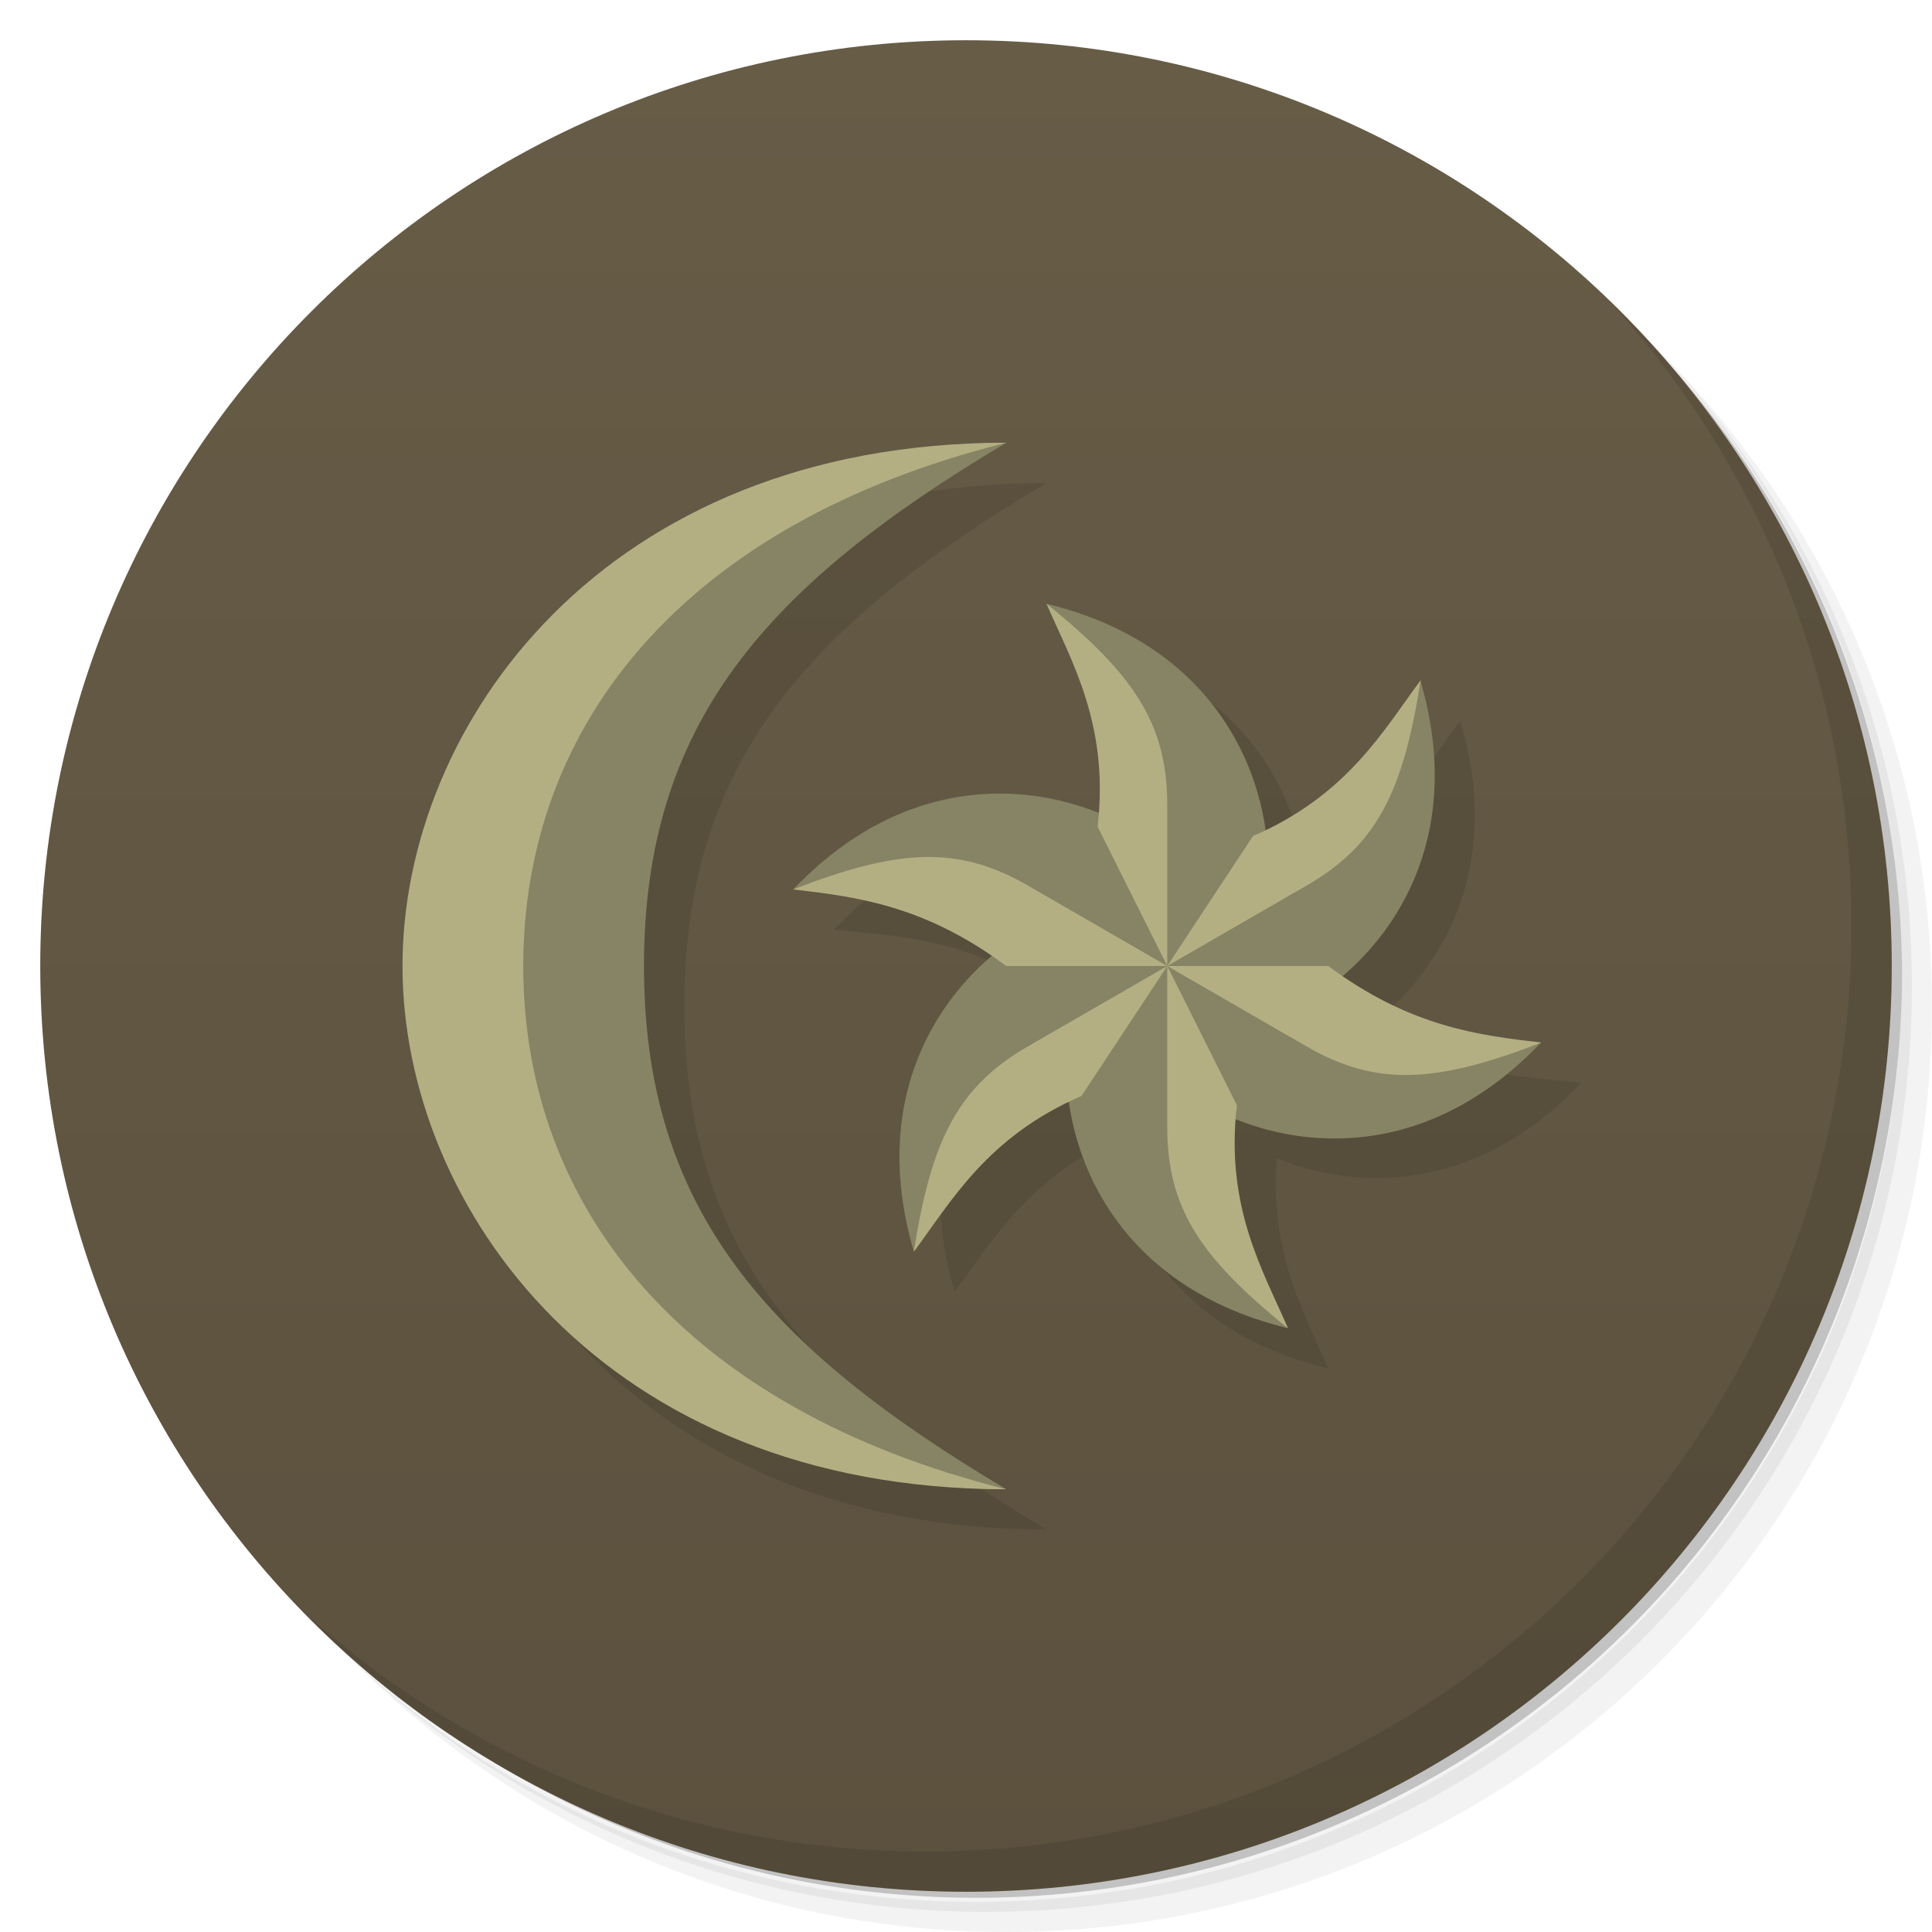 <svg version="1.1" viewBox="0 0 48 48" xmlns="http://www.w3.org/2000/svg">
 <defs>
  <linearGradient id="linearGradient3945" x1="1" x2="47" gradientTransform="matrix(0 -1 1 0 -1.5e-6 48)" gradientUnits="userSpaceOnUse">
   <stop style="stop-color:#5b513e" offset="0"/>
   <stop style="stop-color:#675c46" offset="1"/>
  </linearGradient>
 </defs>
 <path d="m36.31 5c5.859 4.062 9.688 10.831 9.688 18.5 0 12.426-10.07 22.5-22.5 22.5-7.669 0-14.438-3.828-18.5-9.688 1.037 1.822 2.306 3.499 3.781 4.969 4.085 3.712 9.514 5.969 15.469 5.969 12.703 0 23-10.298 23-23 0-5.954-2.256-11.384-5.969-15.469-1.469-1.475-3.147-2.744-4.969-3.781zm4.969 3.781c3.854 4.113 6.219 9.637 6.219 15.719 0 12.703-10.297 23-23 23-6.081 0-11.606-2.364-15.719-6.219 4.16 4.144 9.883 6.719 16.219 6.719 12.703 0 23-10.298 23-23 0-6.335-2.575-12.06-6.719-16.219z" style="opacity:.05"/>
 <path d="m41.28 8.781c3.712 4.085 5.969 9.514 5.969 15.469 0 12.703-10.297 23-23 23-5.954 0-11.384-2.256-15.469-5.969 4.113 3.854 9.637 6.219 15.719 6.219 12.703 0 23-10.298 23-23 0-6.081-2.364-11.606-6.219-15.719z" style="opacity:.1"/>
 <path d="m31.25 2.375c8.615 3.154 14.75 11.417 14.75 21.13 0 12.426-10.07 22.5-22.5 22.5-9.708 0-17.971-6.135-21.12-14.75a23 23 0 0 0 44.875-7 23 23 0 0 0-16-21.875z" style="opacity:.2"/>
 <path d="m24 1c12.703 0 23 10.297 23 23s-10.297 23-23 23-23-10.297-23-23 10.297-23 23-23z" style="fill:url(#linearGradient3945)"/>
 <path d="m26 12c-10 0-15 7-15 13s5 13 15 13c-6-3.569-9-7-9-13s3-9.431 9-13zm1 4c0.583 1.353 1.464 2.865 1.281 5.219-1.962-0.79-4.912-0.905-7.563 1.875 1.465 0.172 3.208 0.163 5.156 1.5-1.672 1.3-3.242 3.802-2.156 7.5 0.876-1.176 1.738-2.7 3.844-3.719 0.288 2.099 1.688 4.716 5.438 5.625-0.583-1.353-1.464-2.865-1.281-5.219 1.962 0.79 4.912 0.905 7.563-1.875-1.465-0.172-3.208-0.163-5.156-1.5 1.672-1.3 3.242-3.802 2.156-7.5-0.876 1.176-1.738 2.7-3.844 3.719-0.288-2.099-1.688-4.716-5.438-5.625z" style="opacity:.1"/>
 <path d="m40.03 7.531c3.712 4.084 5.969 9.514 5.969 15.469 0 12.703-10.297 23-23 23-5.954 0-11.384-2.256-15.469-5.969 4.178 4.291 10.01 6.969 16.469 6.969 12.703 0 23-10.298 23-23 0-6.462-2.677-12.291-6.969-16.469z" style="opacity:.1"/>
 <path d="m25 11c-9 0-14 7-14 13s5 13 14 13c-6-3.569-9-7-9-13s3-9.431 9-13zm1 4c1.397 1.778 2.65 3.999 3 8.998l-0.49-3.144c-1.733-1.246-5.521-2.199-8.805 1.246 2.233-0.32 4.788-0.295 9.291 1.9l-2.969-1.147c-1.946 0.881-4.663 3.679-3.322 8.246 0.84-2.095 2.137-4.286 6.273-7.082l-2.461 1.982c-0.21 2.126 0.856 5.878 5.482 7-1.391-1.77-2.638-3.984-2.994-8.935l0.48 3.084c1.733 1.246 5.519 2.199 8.803-1.246-2.233 0.32-4.785 0.295-9.287-1.898l2.967 1.145c1.946-0.881 4.661-3.679 3.32-8.246-0.839 2.092-2.133 4.281-6.258 7.072l2.451-1.975c0.21-2.126-0.856-5.878-5.482-7z" style="fill:#868464"/>
 <path d="m25 11c-10 0-15 7-15 13s5 13 15 13c-8-2-12-7-12-13s4-11 12-13zm1 4c0.61 1.414 1.565 2.999 1.27 5.539l1.73 3.461v-4c0-2-0.809-3.236-3-5zm3 9 3.465-2c1.732-1 2.398-2.319 2.83-5.098-0.92 1.235-1.816 2.855-4.164 3.869zm0 0 3.465 2c1.732 1 3.207 0.917 5.83-0.098-1.53-0.179-3.243-0.376-5.295-1.902zm0 0v4c0 2 0.809 3.236 3 5-0.61-1.414-1.565-2.999-1.27-5.539zm0 0-3.465 2c-1.732 1-2.398 2.319-2.83 5.098 0.92-1.235 1.816-2.855 4.164-3.869zm0 0-3.465-2c-1.732-1-3.207-0.917-5.83 0.098 1.53 0.179 3.243 0.376 5.295 1.902z" style="fill:#b4af83"/>
</svg>
